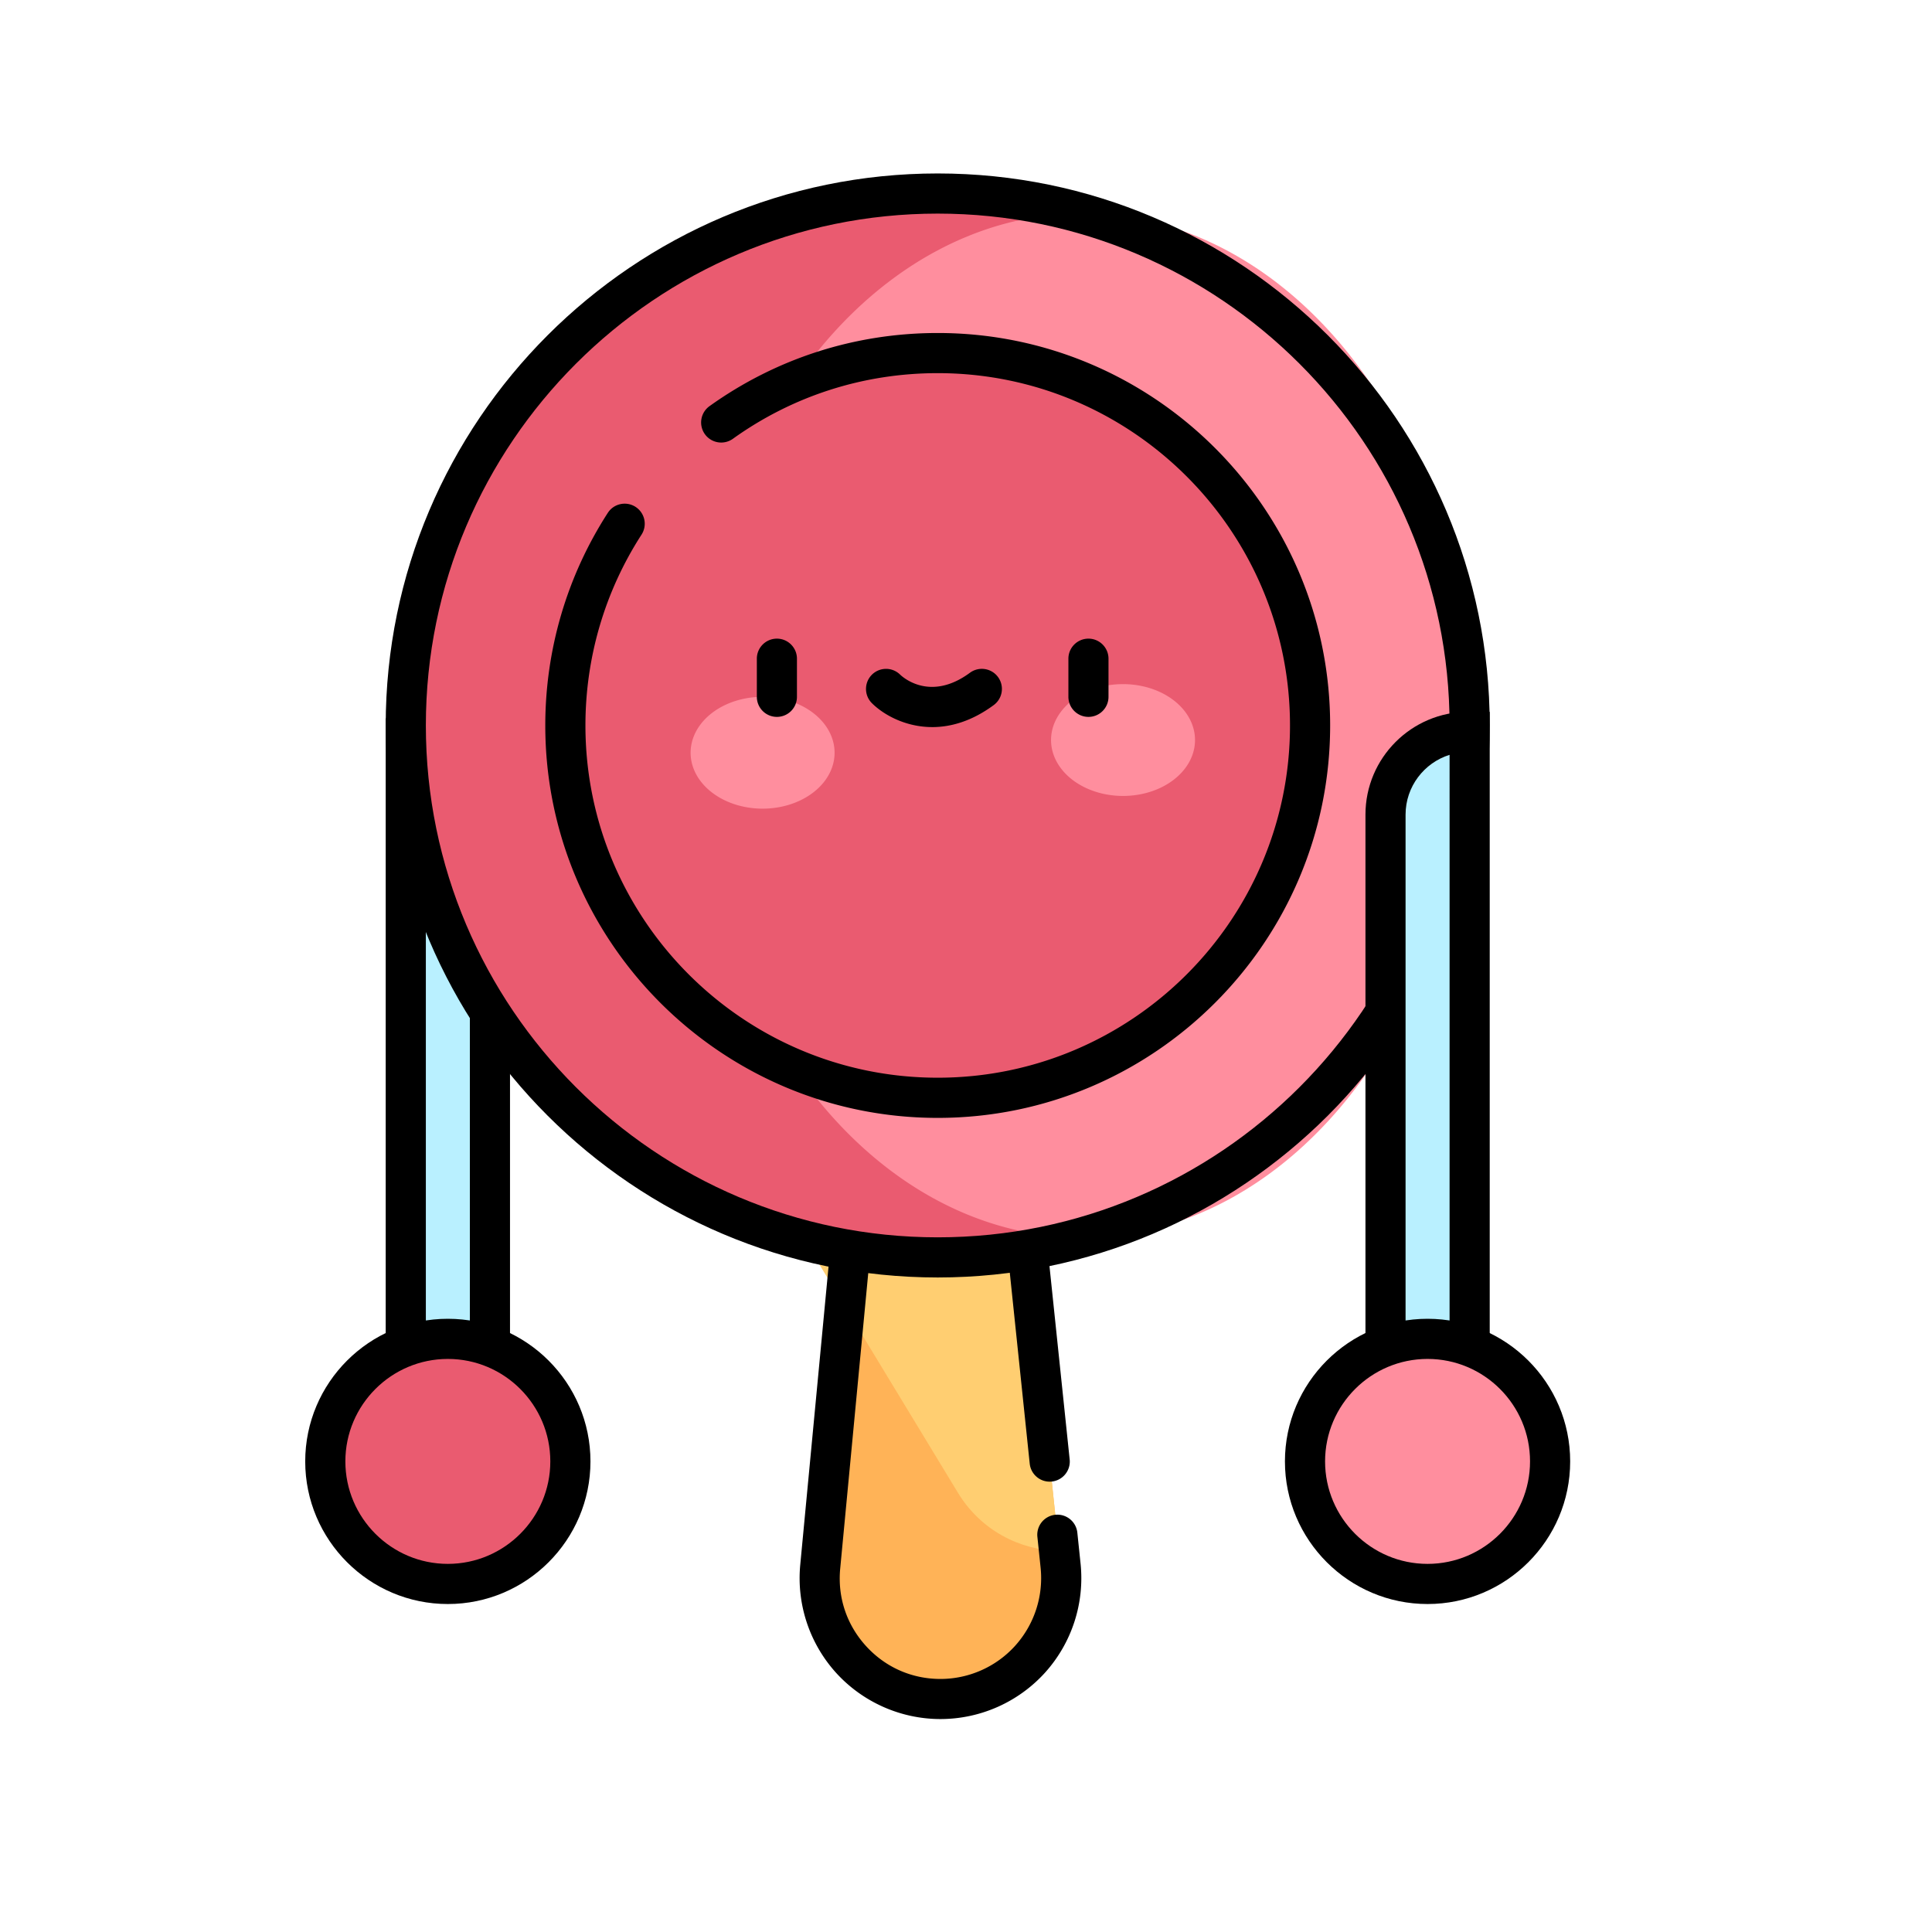 <svg class="prefix__icon" width="200" height="200" viewBox="0 0 1024 1024" xmlns="http://www.w3.org/2000/svg"><path d="M498.463 900.506c-37.745 0-67.298-32.482-63.734-70.062l20.419-215.061h84.582l22.385 214.467c3.952 37.765-25.662 70.656-63.652 70.656z" fill="#FFB357"/><path d="M539.73 615.383h-21.566l24.33 26.44z" fill="#FFB357"/><path d="M518.164 615.383l-54.62-59.351-67.85 50.524 52.142 85.955 7.312-77.128z" fill="#FFCE71"/><path d="M518.164 615.383h-62.996l-7.311 77.128 59.904 98.734c11.899 19.6 32.48 30.392 53.575 30.781l-18.82-180.203-24.352-26.44z" fill="#FFCE71"/><path d="M498.463 911.135c-20.972 0-41.104-8.91-55.235-24.412a74.8 74.8 0 01-19.087-57.283l21.32-224.686h103.854l17.633 168.796c.614 5.837-3.625 11.08-9.482 11.694-5.837.635-11.08-3.625-11.694-9.482l-15.627-149.73h-65.33l-19.498 205.415c-1.433 15.155 3.42 29.696 13.66 40.96s24.27 17.47 39.486 17.47c15.093 0 29.552-6.431 39.649-17.654a53.535 53.535 0 0013.435-41.267l-1.7-16.303a10.646 10.646 0 1121.176-2.211l1.7 16.302a74.803 74.803 0 01-18.78 57.733 74.879 74.879 0 01-55.48 24.658z"/><path d="M215.06 391.352h44.606v351.212H215.06z" fill="#B9F0FF"/><path d="M270.295 753.193h-65.864v-372.47h65.885v372.47zm-44.585-21.279h23.327V401.981H225.71v329.933z"/><path d="M215.06 384.512a281.948 281.948 0 10563.897 0 281.948 281.948 0 10-563.897 0z" fill="#EA5B70"/><path d="M368.23 384.512a271.401 205.353 90 10410.706 0 271.401 205.353 90 10-410.706 0z" fill="#FF8E9E"/><path d="M497.009 677.09c-161.321 0-292.578-131.257-292.578-292.578S335.667 91.935 497.01 91.935 789.586 223.19 789.586 384.512 658.33 677.089 497.009 677.089zm0-563.877c-149.586 0-271.299 121.713-271.299 271.299S347.423 655.811 497.01 655.811s271.298-121.713 271.298-271.299S646.595 113.213 497.01 113.213z"/><path d="M382.239 223.928c32.338-23.142 71.966-36.782 114.75-36.782 108.994 0 197.365 88.351 197.365 197.366s-88.35 197.366-197.366 197.366-197.366-88.351-197.366-197.366c0-39.404 11.551-76.104 31.437-106.906" fill="#EA5B70"/><path d="M497.009 592.507c-114.688 0-207.995-93.307-207.995-207.995 0-40.14 11.469-79.114 33.136-112.681 3.175-4.936 9.77-6.349 14.705-3.174a10.65 10.65 0 013.174 14.704c-19.456 30.126-29.737 65.106-29.737 101.13 0 102.953 83.764 186.717 186.717 186.717s186.716-83.764 186.716-186.716-83.763-186.717-186.716-186.717c-39.24 0-76.78 12.022-108.565 34.796a10.65 10.65 0 01-14.848-2.458 10.65 10.65 0 012.458-14.848c35.43-25.354 77.25-38.768 120.955-38.768 114.688 0 207.995 93.307 207.995 207.995s-93.307 208.015-207.995 208.015z"/><path d="M172.401 774.574a64.963 64.963 0 10129.925 0 64.963 64.963 0 10-129.925 0z" fill="#EA5B70"/><path d="M237.363 850.166c-41.677 0-75.591-33.915-75.591-75.592s33.914-75.592 75.591-75.592 75.592 33.915 75.592 75.592-33.915 75.592-75.592 75.592zm0-129.905c-29.942 0-54.313 24.371-54.313 54.313s24.371 54.313 54.313 54.313 54.313-24.371 54.313-54.313c0-29.962-24.371-54.313-54.313-54.313z"/><path d="M778.936 745.984h-44.605v-324.3c0-18.638 15.114-33.752 33.75-33.752h10.855v358.052z" fill="#B9F0FF"/><path d="M789.586 756.613h-65.864V431.76c0-30.023 24.433-54.476 54.457-54.476h11.407v379.33zm-44.606-21.279h23.327V400.077c-13.496 4.219-23.327 16.834-23.327 31.682v303.575z"/><path d="M691.671 774.574a64.963 64.963 0 10129.925 0 64.963 64.963 0 10-129.925 0z" fill="#FF8E9E"/><path d="M756.634 850.166c-41.677 0-75.592-33.915-75.592-75.592s33.915-75.592 75.592-75.592c41.676 0 75.591 33.915 75.591 75.592s-33.894 75.592-75.591 75.592zm0-129.905c-29.942 0-54.313 24.371-54.313 54.313s24.37 54.313 54.313 54.313 54.313-24.371 54.313-54.313c.02-29.962-24.351-54.313-54.313-54.313z"/><path d="M366.039 398.97a38.154 29.635 0 1076.309 0 38.154 29.635 0 10-76.309 0z" fill="#FF8E9E"/><path d="M411.77 379.965c-5.877 0-10.628-4.771-10.628-10.629v-20.213c0-5.878 4.772-10.63 10.629-10.63s10.629 4.772 10.629 10.63v20.213a10.62 10.62 0 01-10.63 10.63z"/><path d="M557.076 392.233a38.154 29.635 0 1076.309 0 38.154 29.635 0 10-76.309 0z" fill="#FF8E9E"/><path d="M576.901 379.965c-5.878 0-10.629-4.771-10.629-10.629v-20.213c0-5.878 4.772-10.63 10.63-10.63s10.628 4.772 10.628 10.63v20.213c0 5.878-4.772 10.63-10.629 10.63zm-82.76 5.407c-14.643 0-26.275-6.902-32.05-12.718-4.138-4.157-4.117-10.895.04-15.053a10.637 10.637 0 0114.971-.02c1.659 1.577 16.138 14.356 36.987-1.004a10.631 10.631 0 1112.616 17.122c-11.633 8.58-22.774 11.673-32.564 11.673z"/></svg>